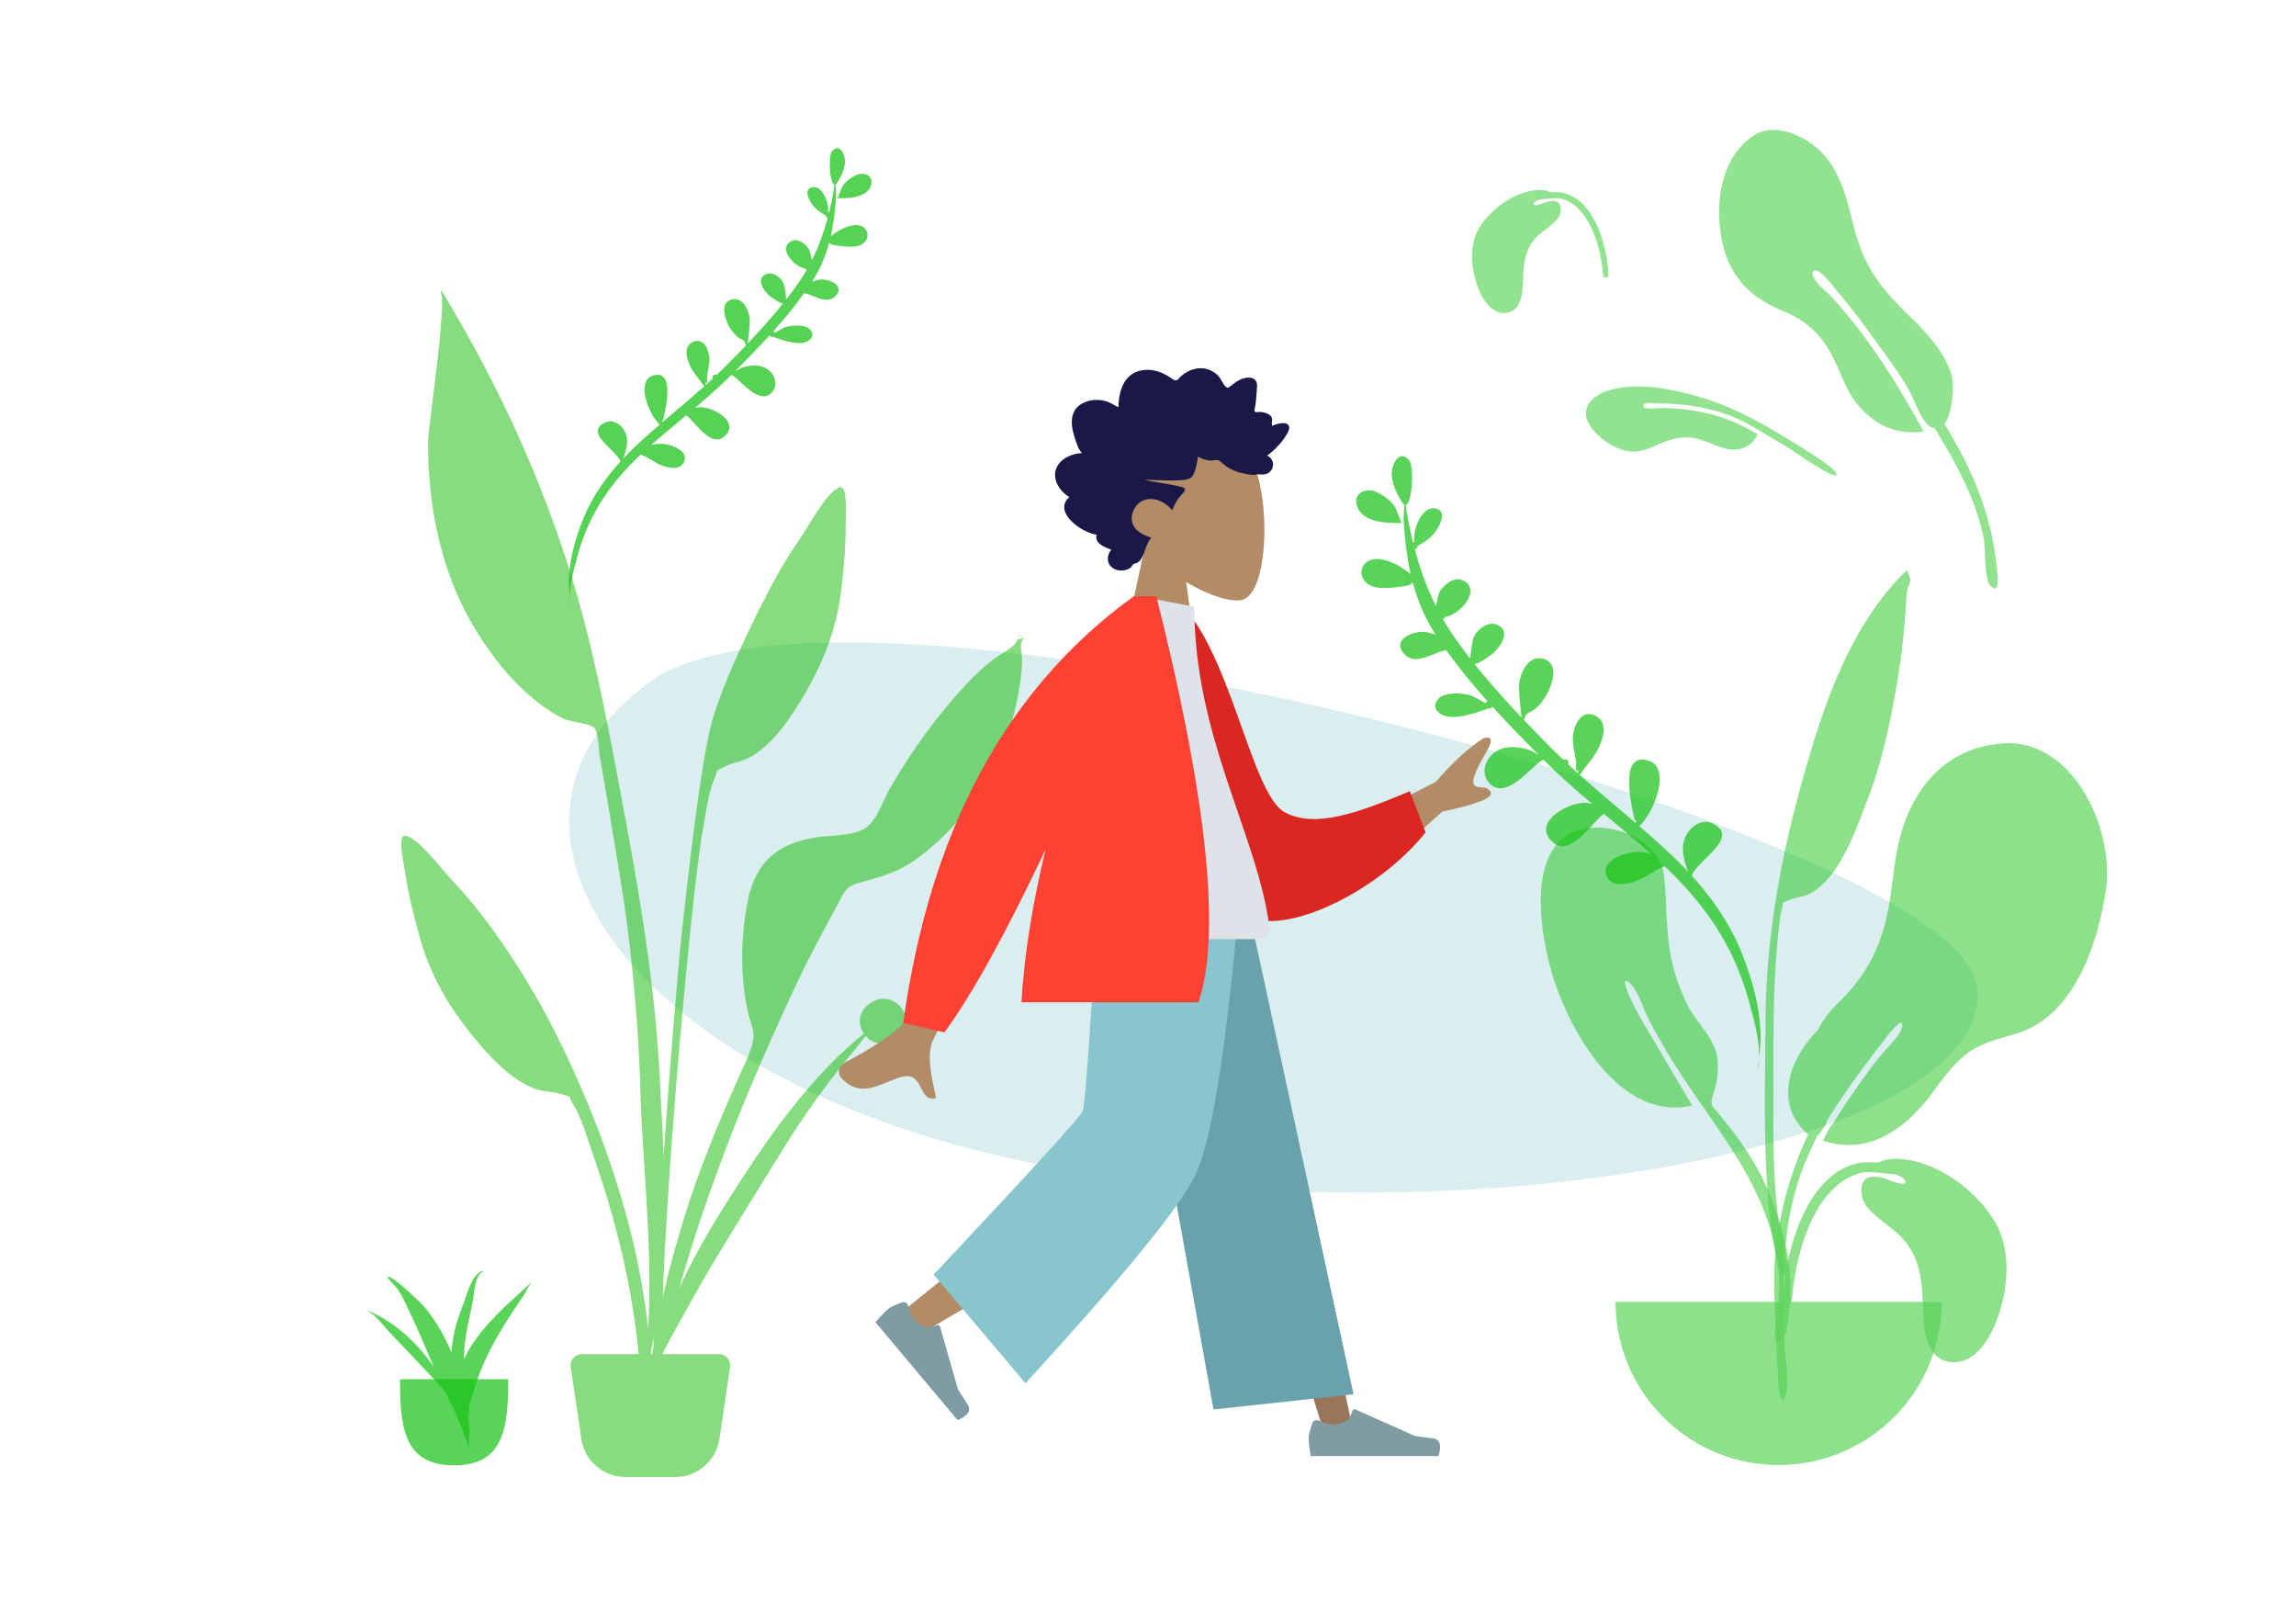 <?xml version="1.0" encoding="UTF-8" standalone="no"?>
<svg
   xmlns:dc="http://purl.org/dc/elements/1.1/"
   xmlns:cc="http://creativecommons.org/ns#"
   xmlns:rdf="http://www.w3.org/1999/02/22-rdf-syntax-ns#"
   xmlns:svg="http://www.w3.org/2000/svg"
   xmlns="http://www.w3.org/2000/svg"
   xmlns:sodipodi="http://sodipodi.sourceforge.net/DTD/sodipodi-0.dtd"
   xmlns:inkscape="http://www.inkscape.org/namespaces/inkscape"
   width="297mm"
   height="210mm"
   viewBox="0 0 297 210"
   version="1.1"
   id="svg3340"
   sodipodi:docname="fundo1.svg"
   inkscape:version="0.92.4 (5da689c313, 2019-01-14)">
  <sodipodi:namedview
     pagecolor="#ffffff"
     bordercolor="#666666"
     borderopacity="1"
     objecttolerance="10"
     gridtolerance="10"
     guidetolerance="10"
     inkscape:pageopacity="0"
     inkscape:pageshadow="2"
     inkscape:window-width="1366"
     inkscape:window-height="706"
     id="namedview3342"
     showgrid="false"
     inkscape:zoom="0.42050406"
     inkscape:cx="803.81585"
     inkscape:cy="335.99787"
     inkscape:window-x="0"
     inkscape:window-y="32"
     inkscape:window-maximized="1"
     inkscape:current-layer="svg3340" />
  <defs
     id="defs3268">
    <filter
       id="a"
       color-interpolation-filters="sRGB">
      <feColorMatrix
         values="0.661 0 0 0.036 0.169 0 0.661 0 0.036 0.169 0 0 0.661 0.036 0.169 0 0 0 1 0"
         id="feColorMatrix3265" />
    </filter>
    <filter
       style="color-interpolation-filters:sRGB"
       id="a-3">
      <feColorMatrix
         values="0.661 0 0 0.036 0.169 0 0.661 0 0.036 0.169 0 0 0.661 0.036 0.169 0 0 0 1 0"
         id="feColorMatrix3265-6" />
    </filter>
  </defs>
  <g
     id="g3272"
     transform="matrix(0.289,0,0,0.289,73.614,83.084)"
     style="opacity:0.505;fill:#89c5cc;fill-opacity:0.603;fill-rule:evenodd;filter:url(#a)">
    <path
       id="path3270"
       d="m 630.16,153.795 c 9.19,68.74 -213.675,113.577 -405.5,82.287 C 32.833,204.792 -55.167,82.598 36.37,17.489 c 91.535,-65.11 584.6,67.566 593.79,136.306 z"
       inkscape:connector-curvature="0"
       style="fill:#89c5cc;fill-opacity:0.603" />
  </g>
  <g
     id="g3300"
     transform="matrix(0.289,0,0,0.289,51.909,37.568)"
     style="opacity:0.5;fill:#0fb900;fill-opacity:1;fill-rule:evenodd;filter:url(#a)">
    <path
       id="path3288"
       d="m 178.223,111.445 c 4.202,-5.992 12,-21.21 17.915,-23.351 3.81,-1.38 2.7,12.886 2.746,15.606 0.183,10.524 -0.841,20.981 -2.106,31.416 -2.28,18.82 -9.733,35.581 -19.956,51.6 -5.26,8.241 -11.43,16.584 -19.977,21.726 -3.933,2.369 -8.666,2.765 -12.551,4.806 -4.525,2.375 -2.06,0.455 -4.1,5.17 -2.831,6.545 -3.737,14.99 -5.047,21.974 -6.015,32.063 -20.579,201.553 -18.054,234.166 0.224,2.89 -3.806,3.582 -4.008,0.053 -1.07,-18.712 8.185,-148.289 12.855,-190.664 4.669,-42.376 9.394,-79.813 14.131,-94.473 5.748,-17.787 16.128,-39.176 24.77,-55.763 4.013,-7.705 8.388,-15.146 13.382,-22.267 z"
       inkscape:connector-curvature="0"
       style="fill:#0fb900;fill-opacity:1" />
    <path
       id="path3290"
       d="m 209.414,319.278 c 10.935,-8.028 22.772,7.123 12.876,15.152 -5.47,4.438 -11.189,2.86 -14.408,-0.839 -2.09,2.548 -4.046,5.212 -5.926,7.461 a 370.684,370.684 0 0 0 -16.312,21.06 c -10.746,14.923 -19.955,30.689 -29.584,46.166 -9.502,15.276 -18.928,30.63 -27.54,46.293 -7.297,13.27 -17.022,28.881 -19.52,43.429 3.79,-30.854 18.172,-60.51 35.298,-87.71 16.987,-26.976 36.481,-56.437 62.783,-77.726 -2.677,-3.937 -2.751,-9.556 2.333,-13.286 z"
       inkscape:connector-curvature="0"
       style="fill:#0fb900;fill-opacity:1" />
    <path
       id="path3292"
       d="m 1.913,244.03 c 6.12,1.197 16.118,15.04 21.162,20.314 5.995,6.268 11.433,12.948 16.56,19.948 11.036,15.066 20.906,31.084 29.299,47.788 13.682,27.23 24.644,55.185 32.6,84.838 4.869,18.151 8.022,36.965 9.89,55.647 0.353,3.524 4.047,30.688 -1.276,31.42 -4.787,0.66 -3.308,-20.626 -3.54,-23.522 -2.61,-32.665 -10.43,-64.448 -21.31,-95.237 -2.369,-6.707 -4.57,-14.922 -8.36,-20.958 -2.729,-4.347 -0.02,-2.83 -4.815,-4.476 -4.118,-1.414 -8.81,-1.068 -13.027,-2.799 -9.16,-3.756 -16.495,-11.05 -22.925,-18.385 C 23.676,324.351 13.774,308.928 8.613,290.66 5.749,280.532 3.118,270.344 1.658,259.902 1.281,257.202 -2.028,243.26 1.913,244.031 Z"
       inkscape:connector-curvature="0"
       style="fill:#0fb900;fill-opacity:1" />
    <path
       id="path3294"
       d="m 26.061,13.716 c 23.05,39.974 41.992,83.885 54.222,128.36 7.41,26.947 12.593,54.599 17.742,82.05 7.972,42.506 15.513,85.008 17.658,128.269 2.158,43.511 6.425,93.697 -7.822,135.605 7.117,-42.548 0.341,-87.838 -0.859,-130.65 -0.573,-20.438 -2.234,-40.676 -4.414,-60.995 -2.115,-19.71 -5.57,-39.326 -8.787,-58.881 a 2533.02,2533.02 0 0 0 -4.89,-28.537 c -0.5,-2.836 -0.71,-11.25 -2.51,-13.187 -1.81,-1.95 -11.047,-2.745 -13.947,-4.176 -5.84,-2.881 -11.332,-6.974 -16.193,-11.3 -9.32,-8.29 -17.426,-19.123 -23.825,-29.802 C 17.63,125.764 11.712,95.61 12.01,66.994 12.067,61.438 21.002,1.61 17.414,0.786 17.63,0.533 17.834,0.272 18.027,0 20.744,4.549 23.41,9.128 26.06,13.716 Z"
       inkscape:connector-curvature="0"
       style="fill:#0fb900;fill-opacity:1" />
    <path
       id="path3296"
       d="m 274.846,157.887 c 0.356,-0.513 2.67,-4.08 1.505,-3.852 2.373,-0.465 -3.264,3.934 2.649,1.235 -2.808,2.652 -1.187,6.096 -1.15,9.665 0.061,5.795 -0.908,11.541 -2,17.211 -1.724,8.963 -4.293,17.677 -8.022,26.013 -8.127,18.167 -21.927,35.655 -38.31,47.013 -8.088,5.607 -16.014,7.517 -25.238,10.098 -5.827,1.631 -6.289,4.645 -9.382,10.299 -6.438,11.776 -12.762,23.51 -18.44,35.682 -6.781,14.537 -13.363,29.089 -19.572,43.88 -20.917,49.826 -37.94,101.447 -46.881,154.869 -0.22,-31.481 7.064,-63.905 16.25,-93.912 6.692,-21.862 15.403,-42.937 24.695,-63.799 2.251,-5.053 5.663,-11.554 6.62,-17.134 0.67,-3.91 -1.378,-7.67 -2.315,-11.788 -3.654,-16.037 -3.392,-34.004 -0.184,-50.127 3.538,-17.78 13.768,-26.031 31.074,-28.55 6.33,-0.92 14.374,-0.583 20.177,-3.282 6.323,-2.938 8.931,-12.598 12.527,-18.798 9.657,-16.657 21.13,-32.63 34.306,-46.665 3.648,-3.886 7.571,-7.472 11.733,-10.795 2.625,-2.097 8.17,-4.68 9.958,-7.263 z"
       inkscape:connector-curvature="0"
       style="fill:#0fb900;fill-opacity:1" />
    <path
       id="path3298"
       d="m 80.791,476 h 61.418 a 5,5 0 0 1 4.946,5.73 l -4.747,32.188 C 140.961,523.73 132.541,531 122.622,531 h -22.244 c -9.919,0 -18.339,-7.27 -19.786,-17.082 L 75.845,481.729 A 5,5 0 0 1 80.791,476 Z"
       inkscape:connector-curvature="0"
       style="fill:#0fb900;fill-opacity:1" />
  </g>
  <g
     id="g3306"
     transform="matrix(0.289,0,0,0.289,47.283,164.38)"
     style="fill:#16c213;fill-opacity:0.706;fill-rule:evenodd;filter:url(#a)">
    <path
       id="path3302"
       d="M 15.418,48.456 C 15.418,69.743 17.098,87 39.646,87 62.194,87 63.873,69.743 63.873,48.456"
       inkscape:connector-curvature="0"
       style="fill:#16c213;fill-opacity:0.706" />
    <path
       id="path3304"
       d="m 46.353,35.174 a 44.567,44.567 0 0 0 -2.214,4.366 c -0.023,-3.047 0.146,-6.116 0.606,-9.227 0.786,-5.33 1.987,-10.631 3.116,-15.925 0.811,-3.804 0.76,-10.636 3.838,-13.668 0.845,-0.655 1.048,0.63 1.048,1.188 0.01,0.118 -0.003,-2.276 -0.822,-1.86 -4.87,2.516 -6.449,10.426 -8.008,14.386 -2.275,5.78 -4.21,11.69 -5.008,17.704 a 39.656,39.656 0 0 0 -0.336,4.554 C 38.407,36.287 38.252,35.878 38.08,35.474 A 82.22,82.22 0 0 0 26.743,16.514 C 25.578,15.054 10.934,0.65 9.788,2.854 c 0.113,0.32 0.35,0.586 0.71,0.797 0.022,0.024 0.023,0.011 0.01,-0.025 0.86,1.39 3.306,3.535 4.067,4.753 1.917,3.063 3.407,6.314 4.921,9.503 3.199,6.74 6.166,13.547 9.043,20.368 a 201.43,201.43 0 0 0 2.08,4.744 C 23.277,32.404 13.483,22.791 0,17.287 c 4.605,2.343 7.624,6.75 10.734,10.125 3.75,4.07 7.701,8.032 11.459,12.098 4.432,4.797 9.648,9.848 13.91,15.156 4.13,8.67 8.143,17.349 10.62,26.462 -1.015,-3.148 -0.08,-7.5 -0.253,-10.804 -0.138,-2.63 -0.445,-5.24 -0.866,-7.844 0.52,1.175 0.97,2.35 1.172,3.444 -0.185,-1.834 -0.399,-3.656 -0.629,-5.469 0.59,-1.697 1.169,-3.28 1.56,-4.585 2.005,-6.691 4.392,-13.268 7.642,-19.677 3.008,-5.93 6.459,-11.783 10.218,-17.458 1.754,-2.646 3.532,-5.282 5.299,-7.923 1.156,-1.729 2.257,-4.496 3.867,-6.153 -10.407,9.515 -21.777,19.098 -28.38,30.515"
       inkscape:connector-curvature="0"
       style="fill:#16c213;fill-opacity:0.706" />
  </g>
  <path
     id="path3274"
     transform="matrix(-0.289,-0.015,-0.015,0.289,349.197,21.099)"
     d="m 582.663,177.553 c 5.037,-2.177 11.433,0.99 8.366,7.282 -3.286,6.737 -14.102,6.256 -20.2,5.8 0.612,0 2.911,-6.217 3.635,-7.136 2.135,-2.713 5.103,-4.605 8.2,-5.946 z m -63.035,120.583 c -1.294,0.994 -0.106,0.094 0,0 z m 66.13,-89.167 c 2.758,2.347 2.692,6.23 0.208,8.732 -2.958,2.978 -8.054,2.597 -11.847,2.093 -1.716,-0.228 -10.876,-1.447 -8.617,-2.838 a 7.46,7.46 0 0 0 -0.915,0.38 c -0.24,0.726 -0.49,1.45 -0.75,2.169 0.053,0.034 0.097,0.07 0.153,0.105 -0.061,-0.03 -0.104,-0.062 -0.157,-0.093 -2.596,7.193 -6.11,13.987 -10.574,20.282 1.575,-0.526 3.197,-0.902 4.828,-1.022 4.831,-0.356 14.731,3.903 9.028,10.012 -5.468,5.856 -13.137,-1.136 -18.932,-2.349 -6.08,7.612 -12.725,14.863 -19.656,21.846 0.394,0.146 0.733,0.426 0.913,0.845 2.697,-1.195 5.534,-2.958 7.991,-3.347 3.547,-0.56 10.764,-0.634 13.25,2.645 3.059,4.032 -0.6,6.985 -4.492,7.523 -5.643,0.781 -12.813,-2.331 -18.091,-4.457 -0.62,0.076 -1.282,-0.139 -1.658,-0.652 a 81.44,81.44 0 0 0 -0.347,-0.133 c -7.012,6.943 -14.266,13.631 -21.469,20.168 l 0.222,-10e-4 c 1.846,-1.077 3.811,-1.937 5.913,-2.332 4.861,-0.918 10.51,-0.628 14.223,3.05 3.699,3.661 4.757,9.782 0.539,13.455 -8.443,7.353 -19.353,-10.992 -23.367,-11.944 -7.317,6.568 -15.008,12.66 -22.809,18.616 a 13.29,13.29 0 0 1 2.645,-0.396 c 7.36,-0.317 24.077,9.561 14.627,17.923 -8.235,7.286 -16.522,-8.003 -22.562,-13.515 -7.347,5.547 -14.73,11.051 -21.927,16.795 3.803,-0.8 7.435,-0.756 11.392,0.67 4.094,1.476 10.643,4.97 7.719,10.449 -2.975,5.572 -10.9,2.55 -15.003,0.516 -2.239,-1.109 -6.655,-4.688 -10.613,-6.305 -11.516,9.785 -21.619,20.697 -29.519,33.762 -4.932,8.158 -8.81,16.946 -11.693,26.036 -1.84,5.802 -5.376,15.523 -5.173,23.211 -2.076,-15.476 4.095,-33.609 10.422,-47.013 5.818,-12.325 14.115,-22.978 23.677,-32.458 -1.91,-6.942 -20.49,-17.785 -8.743,-23.526 6.238,-3.034 12.155,2.853 13.172,8.813 0.698,4.096 -0.955,9.11 -2.633,12.96 a 185.157,185.157 0 0 1 9.309,-8.345 c 4.415,-3.703 8.926,-7.287 13.476,-10.821 -6.82,-7.114 -12.597,-26.731 -2.816,-29.377 14.443,-3.895 6.229,22.02 4.98,26.893 -0.282,0.002 -0.497,-0.095 -0.649,-0.285 0.057,0.455 0.124,0.942 0.21,1.434 8.706,-6.726 17.528,-13.305 26.087,-20.21 -0.708,-0.583 -1.77,-2.725 -2.632,-3.88 -1.946,-2.605 -3.796,-5.316 -5.096,-8.312 -2.052,-4.735 -3.878,-12.21 2.345,-14.606 6.768,-2.61 9.474,5.878 9.26,10.847 -0.148,3.436 -1.255,6.65 -1.918,9.99 -0.207,1.042 0.13,5.805 -1.193,3.694 0.028,0.755 0.01,1.299 -0.044,1.682 a 371.334,371.334 0 0 0 4.581,-3.779 1.787,1.787 0 0 1 -0.098,-0.577 c 0,-1.485 1.52,-1.977 2.542,-1.488 a 264.076,264.076 0 0 0 5.947,-5.23 819.158,819.158 0 0 0 12.536,-11.601 c -0.822,-0.784 -0.426,-1.79 -1.19,-2.617 -0.762,-0.825 -2.321,-1.34 -3.228,-2.117 -2.28,-1.955 -4.11,-4.725 -5.398,-7.424 -2.125,-4.459 -4.688,-13.714 2.292,-15.42 7.195,-1.763 10.332,7.181 10.5,12.68 0.034,1.065 -1.261,10.579 -2.05,14.017 7.743,-7.367 15.382,-15.03 22.35,-22.869 -1.982,-0.122 -7.39,-4.479 -8.469,-5.646 -2.63,-2.85 -6.725,-9.054 -1.698,-11.96 4.469,-2.577 9.583,1.763 11.224,5.806 0.27,0.666 1.024,6.771 0.966,9.49 2.888,-3.328 5.652,-6.683 8.237,-10.058 a 103.664,103.664 0 0 0 4.875,-6.921 c -0.328,-0.21 -0.627,-0.559 -0.905,-0.989 -7.144,-1.601 -15.745,-13.33 -7.073,-16.799 4.129,-1.649 8.299,2.42 10.109,5.669 0.37,0.664 0.857,3.933 1.256,6.512 4.453,-7.872 7.98,-16.268 10.783,-24.92 -0.619,-0.188 -1.125,-0.695 -1.152,-1.523 -3.395,-2.179 -6.072,-3.985 -8.314,-7.95 -1.392,-2.462 -3.84,-8.05 0.688,-9.139 5.894,-1.417 9.075,7.638 9.32,12.03 0.03,0.509 -0.05,1.983 -0.14,3.333 0.203,-0.017 0.407,-0.003 0.605,0.042 1.617,-5.363 2.97,-10.81 4.105,-16.278 -3.114,-1.186 -2.79,-17.85 -0.557,-20.108 4.992,-5.056 7.916,2.78 7.452,6.815 -0.547,4.76 -2.938,8.99 -5.717,12.709 -0.297,0.393 -0.218,0.378 -0.26,-0.195 -0.054,0.28 -0.159,0.482 -0.306,0.625 10e-4,2.52 0.126,5.106 -0.115,7.324 a 169.581,169.581 0 0 1 -3.175,18.947 92.098,92.098 0 0 1 -1.137,4.502 c 2.66,-2.036 6.193,-3.783 7.568,-4.315 3.568,-1.38 9.029,-2.786 12.353,0.043 z m -186.93,211.9 c 0.046,2.228 0.34,4.283 1,6 a 46.677,46.677 0 0 1 -1,-6 z"
     inkscape:connector-curvature="0"
     style="fill:#16c213;fill-opacity:0.706;fill-rule:evenodd;filter:url(#a)" />
  <g
     id="g3286"
     transform="matrix(0.289,0,0,0.289,197.997,73.584)"
     style="opacity:0.7;fill:#16c213;fill-opacity:0.706;fill-rule:evenodd;filter:url(#a)">
    <path
       id="path3278"
       d="m 27.822,115.77 c 13.652,-0.708 30.537,7.26 31.993,22.1 1.058,10.783 0.73,21.535 2.368,32.302 1.31,8.604 4.078,16.864 7.855,24.702 3.632,7.537 11.165,13.953 13.124,22.005 1.25,5.13 0.55,12.348 -1.172,17.366 -2.094,6.102 -0.981,5.62 3.192,10.74 8.177,10.033 15.54,20.322 20.748,32.305 7.5,17.26 12.418,37.435 9.634,56.328 -0.354,2.4 -0.774,11.01 -4.078,11.611 -3.69,0.673 -1.964,-4.251 -1.767,-5.842 1.255,-10.15 2.37,-19.02 0.856,-29.328 -5.843,-39.77 -34.374,-65.974 -52.952,-99.728 -1.021,-1.74 -3.177,-5.886 -4.676,-8.62 -2.367,-4.318 -4.746,-12.532 -7.95,-15.734 -6.034,-6.03 -0.486,6.094 0.69,8.408 1.486,2.928 3.121,6.04 4.645,8.605 6.97,11.892 14.75,24.872 21.948,37.13 C 41.147,247.214 19.22,209.785 10.866,185.178 3.982,164.905 -4.254,117.505 27.822,115.77"
       inkscape:connector-curvature="0"
       style="fill:#16c213;fill-opacity:0.706" />
    <path
       id="path3280"
       d="m 210.805,78.121 c -22.822,1.811 -37.474,16.87 -44.294,37.935 -3.676,11.351 -4.098,23.012 -6.14,34.678 -3.073,17.55 -9.685,30.85 -22.607,43.355 -4.002,3.872 -6.952,7.848 -9.048,12.102 -4.162,4.247 -7.785,9.053 -10.447,14.93 -3.4,7.503 -4.362,16.507 -0.437,23.988 1.056,2.012 3.689,6.049 6.418,7.883 -10.217,21.76 -15.835,45.592 -15.202,69.394 0.383,14.367 1.084,28.741 1.903,43.091 0.22,3.853 1.475,10.216 3.36,3.754 1.724,-5.91 -0.439,-15.19 -0.639,-21.364 -0.974,-30.081 -1.806,-57.432 10.576,-85.536 a 219.112,219.112 0 0 1 4.11,-8.766 c 0.084,-0.049 0.162,-0.108 0.24,-0.165 0.055,0.042 0.105,0.087 0.16,0.129 0.091,-0.164 0.217,-0.358 0.363,-0.575 0.411,-0.425 0.77,-0.96 1.112,-1.56 1.098,-1.521 2.341,-3.31 2.348,-4.289 0,-0.008 -0.004,-0.019 -0.004,-0.027 7.665,-12.513 16.445,-24.336 25.414,-35.929 -0.068,0.085 9.727,-13.252 8.213,-5.876 -0.73,3.554 -7.935,10.322 -10.845,14.087 -6.437,8.375 -13.996,18.988 -20.277,29.25 -0.845,0.486 -2.04,2.87 -2.903,4.647 -0.477,0.9 -0.922,1.807 -1.359,2.598 22.257,7.353 39.57,-7.459 51.376,-24.687 l 0.04,-0.062 c 3.593,-4.76 7.273,-9.487 11.871,-13.25 7.67,-6.28 15.885,-7.388 24.93,-10.478 24.663,-8.427 35.15,-40.39 38.48,-64.108 3.757,-26.757 -14.623,-67.787 -46.711,-65.149"
       inkscape:connector-curvature="0"
       style="fill:#16c213;fill-opacity:0.706" />
    <path
       id="path3282"
       d="m 165.723,3.19 c -23.424,24.38 -34.74,58.193 -43.701,89.982 -10.008,35.504 -16.619,71.556 -16.873,108.47 -0.166,24.253 -0.826,48.657 0.59,72.881 0.502,8.603 1.36,17.222 2.723,25.732 0.113,0.7 3.164,19.703 6.083,15.275 1.66,-2.518 -3.128,-19.713 -3.49,-22.577 -2.034,-16.13 -2.507,-32.38 -2.408,-48.627 0.163,-26.75 -0.626,-53.364 2.086,-80.016 0.404,-3.98 0.724,-8.16 1.67,-12.052 1.003,-4.139 -0.276,-2.332 2.993,-3.97 3.177,-1.594 7.102,-1.366 10.398,-3.364 13.072,-7.927 19.76,-28.289 24.964,-41.649 5.953,-15.277 9.571,-31.569 12.46,-47.647 2.123,-11.812 3.64,-23.553 4.498,-35.518 0.27,-3.77 0.287,-7.714 1.028,-11.422 0.2,-1 1.201,-2.77 1.165,-3.655 -0.077,-1.875 -1.208,-2.977 -1.301,-4.552 a 92.814,92.814 0 0 0 -2.885,2.71 M 38,328 c 0,40.317 32.683,73 73,73 40.317,0 73,-32.683 73,-73"
       inkscape:connector-curvature="0"
       style="fill:#16c213;fill-opacity:0.706" />
    <path
       id="path3284"
       d="M 116.857,328.232 H 113 c 0.268,-4.84 0.621,-9.67 1.43,-14.456 3.095,-18.303 12.77,-45.185 33.99,-48.156 0.783,-0.11 3.663,-0.129 7.151,0.076 a 12.894,12.894 0 0 1 5.457,-1.611 c 18.067,-1.332 38.243,13.243 46.958,28.412 7.026,12.23 5.842,28.288 1.503,41.28 -2.906,8.7 -9.248,21.101 -19.824,21.222 -13.232,0.151 -13.87,-16.203 -14.126,-25.763 -0.34,-12.71 -1.946,-23.783 -11.962,-32.447 -2.334,-2.018 -4.885,-3.794 -7.243,-5.784 -3.692,-3.115 -7.772,-6.305 -8.248,-11.459 -0.656,-7.11 3.357,-8.39 9.485,-7.069 1.045,0.225 11.568,4.947 10.01,1.215 -0.476,-1.14 -2.213,-2.044 -4.406,-2.72 -5.674,-0.618 -12.442,-1.334 -14.388,-0.906 -20.995,4.606 -29.17,33.689 -31.34,52.167 a 173.873,173.873 0 0 0 -0.59,6 z"
       inkscape:connector-curvature="0"
       style="fill:#16c213;fill-opacity:0.706" />
  </g>
  <g
     id="g3310"
     transform="matrix(0.289,0,0,0.289,190.414,12.737)"
     style="fill:#16c213;fill-opacity:0.468;fill-rule:evenodd;filter:url(#a)">
    <path
       id="path3308"
       d="m 214.633,123.827 c -2.983,-9.95 -9.987,-17.74 -17.259,-24.876 -14.154,-13.893 -21.767,-22.483 -26.812,-42.805 -2.967,-11.953 -5.987,-24.618 -15.397,-33.29 -6.852,-6.315 -18.644,-11.62 -27.808,-7.098 -14.096,8.414 -17.882,25.68 -16.46,41.142 1.762,19.164 10.713,30.98 27.91,38.038 9.69,3.975 16.13,9.22 21.39,18.36 4.208,7.31 6.661,16.461 11.948,23.086 7.905,9.905 17.796,14.307 29.989,12.662 -11.42,-21.011 -24.763,-42.22 -40.856,-59.91 -1.507,-1.78 -10.392,-8.587 -8.6,-11.618 1.974,-3.337 11.096,9.2 11.031,9.124 4.677,5.368 9.005,11.073 13.254,16.833 -0.01,0.005 -0.023,0.008 -0.035,0.014 a 860.98,860.98 0 0 1 12.974,17.98 189.879,189.879 0 0 1 5.003,7.837 c 2.354,3.913 6.091,15.019 9.944,17.425 0.824,0.514 1.587,0.802 2.3,0.92 2.628,4.305 5.186,8.644 7.619,13.034 6.353,11.466 11.806,23.572 14.308,36.517 0.73,3.779 0.214,17.912 2.793,20.64 4.715,4.989 3.334,-4.619 3.052,-7.519 -2.342,-24.013 -10.963,-44.471 -23.48,-64.66 3.845,-5.022 4.4,-17.804 3.192,-21.836 M 53.13,135.43 c 4.972,-5.857 16.922,-6.851 24.23,-6.459 9.044,0.485 18.334,2.687 26.938,5.349 14.173,4.384 27.946,12.386 40.429,20.13 1.504,0.934 20.037,12.08 18.397,14.035 -1.626,1.938 -19.82,-11.3 -23.874,-13.583 -8.653,-4.87 -16.588,-10.63 -26.126,-13.847 -9.875,-3.33 -20.32,-4.65 -30.704,-4.559 -1.333,0.012 -5.68,-0.917 -5.774,1.055 -0.092,1.928 7.101,0.922 8.37,0.934 5.24,0.048 10.51,0.54 15.675,1.449 9.677,1.7 18.774,5.127 27.062,10.383 -2.313,5.377 -7.856,7.856 -13.672,6.51 -5.026,-1.163 -9.925,-4.032 -14.847,-4.861 -3.39,-0.571 -6.783,-0.231 -10.07,0.724 -8.67,2.52 -13.67,7.681 -23.203,4.09 -7.472,-2.814 -19.97,-12.927 -12.83,-21.35 M 58.753,80 h 2.352 C 60.94,77.015 60.725,74.036 60.221,71.084 58.331,60.022 52.419,43.774 39.455,41.979 38.977,41.912 37.217,41.901 35.086,42.025 A 7.94,7.94 0 0 0 31.753,41.051 C 20.714,40.246 8.388,49.056 3.063,58.223 -1.229,65.615 -0.506,75.321 2.145,83.173 3.921,88.431 7.795,95.926 14.257,96 c 8.084,0.092 8.473,-9.792 8.63,-15.57 0.208,-7.683 1.189,-14.375 7.308,-19.611 1.426,-1.22 2.985,-2.293 4.425,-3.496 2.256,-1.883 4.749,-3.811 5.04,-6.926 0.4,-4.297 -2.052,-5.07 -5.796,-4.272 -0.638,0.135 -7.067,2.99 -6.115,0.734 0.29,-0.69 1.352,-1.235 2.692,-1.645 3.466,-0.373 7.6,-0.805 8.79,-0.547 12.827,2.784 17.821,20.362 19.147,31.53 0.15,1.264 0.27,2.533 0.375,3.804 z"
       inkscape:connector-curvature="0"
       style="fill:#16c213;fill-opacity:0.468" />
  </g>
  <g
     id="g868"
     transform="translate(-9.525,-2.646)">
    <g
       style="fill:none;fill-rule:evenodd"
       id="g3316">
      <path
         style="fill:#b28b67"
         inkscape:connector-curvature="0"
         d="m 157.598,73.447 c -2.115,-2.482 -3.547,-5.525 -3.307,-8.933 0.689,-9.822 14.361,-7.662 17.02,-2.704 2.66,4.957 2.344,17.531 -1.093,18.417 -1.37,0.354 -4.29,-0.512 -7.263,-2.303 l 1.866,13.198 h -11.015 z"
         id="path3312" />
      <path
         style="fill:#191847"
         inkscape:connector-curvature="0"
         d="m 149.488,61.244 c -0.355,-0.353 -0.55,-0.856 -0.717,-1.334 a 13.489,13.489 0 0 1 -0.46,-1.514 c -0.231,-1.032 -0.233,-2.22 0.503,-3.021 0.59,-0.643 1.477,-0.931 2.295,-0.994 a 4.217,4.217 0 0 1 1.627,0.206 c 0.518,0.17 0.965,0.51 1.467,0.72 0.02,-1.112 0.21,-2.276 0.774,-3.226 0.543,-0.913 1.41,-1.426 2.395,-1.562 1.012,-0.14 2.012,0.098 2.918,0.588 0.227,0.122 0.451,0.25 0.666,0.396 0.18,0.122 0.368,0.269 0.58,0.318 0.235,0.056 0.351,-0.08 0.504,-0.252 a 3.84,3.84 0 0 1 0.596,-0.536 c 0.946,-0.696 2.188,-0.982 3.284,-0.565 0.505,0.192 0.997,0.518 1.34,0.968 0.305,0.4 0.523,1.036 0.944,1.315 0.18,0.119 0.305,-0.038 0.468,-0.154 0.245,-0.175 0.478,-0.367 0.726,-0.537 a 3.324,3.324 0 0 1 1.128,-0.51 c 0.59,-0.136 1.406,-0.104 1.575,0.67 0.063,0.29 0.015,0.6 -0.006,0.893 -0.028,0.402 -0.057,0.803 -0.092,1.205 a 8.7,8.7 0 0 1 -0.118,0.898 c -0.03,0.16 -0.126,0.457 -0.058,0.616 0.086,0.2 0.48,0.086 0.648,0.093 0.333,0.014 0.668,0.072 0.975,0.215 0.239,0.11 0.49,0.272 0.59,0.545 0.062,0.168 0.046,0.34 0.017,0.514 -0.035,0.207 0.005,0.317 0.03,0.526 0.448,-0.22 1.997,-0.709 2.192,0.092 0.065,0.267 -0.083,0.568 -0.196,0.793 -0.198,0.395 -0.457,0.755 -0.722,1.1 a 9.827,9.827 0 0 1 -1.923,1.865 1.26,1.26 0 0 1 0.329,2.11 c -0.318,0.288 -0.746,0.352 -1.147,0.333 -0.147,-0.006 -0.358,-0.063 -0.474,-0.037 -0.062,0.014 -0.129,0.066 -0.215,0.072 -0.566,0.039 -1.205,-0.097 -1.759,-0.223 a 5.8,5.8 0 0 1 -2.682,-1.403 c -0.196,-0.182 -0.357,-0.287 -0.62,-0.285 -0.231,0.003 -0.457,0.066 -0.688,0.072 -0.61,0.015 -1.16,-0.283 -1.726,-0.481 a 6.512,6.512 0 0 1 -0.565,2.295 c -0.256,0.562 -0.788,0.643 -1.312,0.693 -1.675,0.157 -3.355,-0.019 -5.032,-0.016 1.623,0.366 3.3,0.518 4.91,0.95 0.726,0.194 0.171,0.685 -0.14,1.024 -0.512,0.56 -0.893,1.253 -1.157,1.983 -0.794,-1.035 -2.197,-1.717 -3.44,-1.399 -1.374,0.351 -2.341,2.21 -1.463,3.545 0.51,0.775 1.431,1.074 2.197,1.408 -0.597,0.621 -0.742,1.54 -1.102,2.312 -0.177,0.382 -0.426,0.813 -0.823,0.946 -0.147,0.049 -0.32,0.053 -0.435,0.173 -0.144,0.148 -0.178,0.314 -0.361,0.441 -0.731,0.509 -1.874,0.47 -2.522,-0.194 -0.586,-0.6 -0.433,-1.55 0.056,-2.158 -0.779,-0.325 -2.199,-0.742 -1.889,-1.956 -1.688,-0.113 -5.788,-2.85 -3.522,-4.852 -1.244,-0.703 -2.386,-2.42 -1.587,-3.935 0.615,-1.166 2.046,-1.687 3.22,-1.749"
         id="path3314" />
    </g>
    <path
       style="fill:#997659;fill-rule:evenodd"
       inkscape:connector-curvature="0"
       d="M 184.67,188.112 169.922,120.93 h -13.091 l 14.383,36.405 9.647,30.777 z"
       id="path3318" />
    <path
       style="fill:#b28b67;fill-rule:evenodd"
       inkscape:connector-curvature="0"
       d="m 153.934,120.93 c -0.153,12.793 -2.386,30.016 -2.743,30.814 -0.238,0.531 -8.451,7.292 -24.64,20.281 l 2.624,2.808 c 19.1,-11.137 29.093,-17.448 29.977,-18.933 1.326,-2.228 5.642,-22.731 9.108,-34.97 z"
       id="path3320" />
    <path
       style="fill:#809ca3;fill-rule:evenodd"
       inkscape:connector-curvature="0"
       d="m 126.2,171.088 c -0.88,0.312 -1.488,0.607 -1.82,0.886 -0.405,0.34 -0.94,0.903 -1.603,1.69 l 10.625,12.661 c 1.363,-0.583 1.791,-1.266 1.283,-2.048 a 91.539,91.539 0 0 1 -1.247,-1.964 l -2.315,-8.086 a 0.293,0.293 0 0 0 -0.37,-0.199 l -1.235,0.392 c -0.857,-0.4 -1.458,-0.804 -1.802,-1.215 -0.28,-0.333 -0.531,-0.906 -0.755,-1.72 a 0.586,0.586 0 0 0 -0.76,-0.397 z m 53.101,15.602 c -0.328,0.876 -0.492,1.531 -0.492,1.965 0,0.529 0.089,1.3 0.265,2.314 h 16.528 c 0.43,-1.42 0.182,-2.187 -0.744,-2.3 a 91.539,91.539 0 0 1 -2.306,-0.307 l -7.682,-3.424 a 0.293,0.293 0 0 0 -0.39,0.156 l -0.494,1.197 c -0.857,0.4 -1.553,0.6 -2.089,0.6 -0.435,0 -1.036,-0.176 -1.803,-0.527 a 0.586,0.586 0 0 0 -0.793,0.327 z"
       id="path3322" />
    <path
       style="fill:#69a1ac;fill-rule:evenodd"
       inkscape:connector-curvature="0"
       d="M 166.501,184.942 184.613,182.976 171.19,120.93 H 154.968 Z"
       id="path3324" />
    <path
       style="fill:#89c5cc;fill-rule:evenodd"
       inkscape:connector-curvature="0"
       d="m 130.298,167.496 11.88,14.062 c 12.513,-13.667 19.809,-22.584 21.886,-26.753 2.077,-4.168 3.945,-15.46 5.602,-33.875 h -18.263 c -0.905,16.2 -1.516,24.678 -1.831,25.432 -0.315,0.754 -6.74,7.799 -19.274,21.134 z"
       id="path3326" />
    <g
       style="fill:none;fill-rule:evenodd"
       id="g3336">
      <path
         style="fill:#b28b67"
         inkscape:connector-curvature="0"
         d="m 183.217,109.95 12.048,-6.19 c 2.11,-2.461 4.148,-4.332 6.113,-5.612 0.588,-0.219 1.592,-0.285 0.52,1.546 -1.07,1.831 -2.127,3.813 -1.699,4.455 0.428,0.642 1.668,-0.067 2.158,0.977 0.327,0.696 -1.763,1.528 -6.27,2.496 l -9.023,8.095 z m -48.706,1.706 6.813,1.582 c -6.851,14.942 -10.526,22.861 -11.023,23.758 -1.119,2.017 -0.075,5.714 0.31,7.66 -2.418,0.66 -1.464,-3.6 -4.525,-2.71 -2.794,0.811 -5.163,2.895 -7.768,0.085 -0.32,-0.346 -0.555,-1.426 0.537,-1.98 2.72,-1.38 6.74,-3.963 7.392,-4.966 0.889,-1.368 3.644,-9.178 8.264,-23.43 z"
         id="path3328" />
      <path
         style="fill:#db2721"
         inkscape:connector-curvature="0"
         d="m 159.842,81.827 2.875,-0.577 c 6.262,7.108 8.818,24.186 12.99,26.446 3.946,2.137 9.54,0.07 16.188,-2.723 l 2.036,5.323 c -6.04,7.647 -18.91,14.108 -24.126,10.42 -8.34,-5.897 -10.265,-26.96 -9.963,-38.89 z"
         id="path3330" />
      <path
         style="fill:#dde3e9"
         inkscape:connector-curvature="0"
         d="m 147.31,124.106 h 25.438 c 1.162,0 0.943,-1.964 0.775,-2.955 -1.94,-11.439 -9.51,-23.77 -9.51,-40.052 l -7.337,-1.347 c -6.07,11.423 -8.168,25.486 -9.367,44.354 z"
         id="path3332" />
      <path
         style="fill:#ff4133"
         inkscape:connector-curvature="0"
         d="m 144.772,112.525 c -5.186,10.946 -9.545,18.827 -13.077,23.642 l -5.332,-1.222 c 3.434,-24.927 13.381,-43.324 29.84,-55.193 h 2.904 c 6.587,26.277 8.403,43.785 5.448,52.524 h -22.9 c 0.363,-6.395 1.525,-13.157 3.116,-19.751 z"
         id="path3334" />
    </g>
  </g>
  <path
     id="path3274-7"
     transform="matrix(0.216,-0.011,0.011,0.216,-17.097,-9.277)"
     d="m 582.663,177.553 c 5.037,-2.177 11.433,0.99 8.366,7.282 -3.286,6.737 -14.102,6.256 -20.2,5.8 0.612,0 2.911,-6.217 3.635,-7.136 2.135,-2.713 5.103,-4.605 8.2,-5.946 z m -63.035,120.583 c -1.294,0.994 -0.106,0.094 0,0 z m 66.13,-89.167 c 2.758,2.347 2.692,6.23 0.208,8.732 -2.958,2.978 -8.054,2.597 -11.847,2.093 -1.716,-0.228 -10.876,-1.447 -8.617,-2.838 a 7.46,7.46 0 0 0 -0.915,0.38 c -0.24,0.726 -0.49,1.45 -0.75,2.169 0.053,0.034 0.097,0.07 0.153,0.105 -0.061,-0.03 -0.104,-0.062 -0.157,-0.093 -2.596,7.193 -6.11,13.987 -10.574,20.282 1.575,-0.526 3.197,-0.902 4.828,-1.022 4.831,-0.356 14.731,3.903 9.028,10.012 -5.468,5.856 -13.137,-1.136 -18.932,-2.349 -6.08,7.612 -12.725,14.863 -19.656,21.846 0.394,0.146 0.733,0.426 0.913,0.845 2.697,-1.195 5.534,-2.958 7.991,-3.347 3.547,-0.56 10.764,-0.634 13.25,2.645 3.059,4.032 -0.6,6.985 -4.492,7.523 -5.643,0.781 -12.813,-2.331 -18.091,-4.457 -0.62,0.076 -1.282,-0.139 -1.658,-0.652 a 81.44,81.44 0 0 0 -0.347,-0.133 c -7.012,6.943 -14.266,13.631 -21.469,20.168 l 0.222,-10e-4 c 1.846,-1.077 3.811,-1.937 5.913,-2.332 4.861,-0.918 10.51,-0.628 14.223,3.05 3.699,3.661 4.757,9.782 0.539,13.455 -8.443,7.353 -19.353,-10.992 -23.367,-11.944 -7.317,6.568 -15.008,12.66 -22.809,18.616 a 13.29,13.29 0 0 1 2.645,-0.396 c 7.36,-0.317 24.077,9.561 14.627,17.923 -8.235,7.286 -16.522,-8.003 -22.562,-13.515 -7.347,5.547 -14.73,11.051 -21.927,16.795 3.803,-0.8 7.435,-0.756 11.392,0.67 4.094,1.476 10.643,4.97 7.719,10.449 -2.975,5.572 -10.9,2.55 -15.003,0.516 -2.239,-1.109 -6.655,-4.688 -10.613,-6.305 -11.516,9.785 -21.619,20.697 -29.519,33.762 -4.932,8.158 -8.81,16.946 -11.693,26.036 -1.84,5.802 -5.376,15.523 -5.173,23.211 -2.076,-15.476 4.095,-33.609 10.422,-47.013 5.818,-12.325 14.115,-22.978 23.677,-32.458 -1.91,-6.942 -20.49,-17.785 -8.743,-23.526 6.238,-3.034 12.155,2.853 13.172,8.813 0.698,4.096 -0.955,9.11 -2.633,12.96 a 185.157,185.157 0 0 1 9.309,-8.345 c 4.415,-3.703 8.926,-7.287 13.476,-10.821 -6.82,-7.114 -12.597,-26.731 -2.816,-29.377 14.443,-3.895 6.229,22.02 4.98,26.893 -0.282,0.002 -0.497,-0.095 -0.649,-0.285 0.057,0.455 0.124,0.942 0.21,1.434 8.706,-6.726 17.528,-13.305 26.087,-20.21 -0.708,-0.583 -1.77,-2.725 -2.632,-3.88 -1.946,-2.605 -3.796,-5.316 -5.096,-8.312 -2.052,-4.735 -3.878,-12.21 2.345,-14.606 6.768,-2.61 9.474,5.878 9.26,10.847 -0.148,3.436 -1.255,6.65 -1.918,9.99 -0.207,1.042 0.13,5.805 -1.193,3.694 0.028,0.755 0.01,1.299 -0.044,1.682 a 371.334,371.334 0 0 0 4.581,-3.779 1.787,1.787 0 0 1 -0.098,-0.577 c 0,-1.485 1.52,-1.977 2.542,-1.488 a 264.076,264.076 0 0 0 5.947,-5.23 819.158,819.158 0 0 0 12.536,-11.601 c -0.822,-0.784 -0.426,-1.79 -1.19,-2.617 -0.762,-0.825 -2.321,-1.34 -3.228,-2.117 -2.28,-1.955 -4.11,-4.725 -5.398,-7.424 -2.125,-4.459 -4.688,-13.714 2.292,-15.42 7.195,-1.763 10.332,7.181 10.5,12.68 0.034,1.065 -1.261,10.579 -2.05,14.017 7.743,-7.367 15.382,-15.03 22.35,-22.869 -1.982,-0.122 -7.39,-4.479 -8.469,-5.646 -2.63,-2.85 -6.725,-9.054 -1.698,-11.96 4.469,-2.577 9.583,1.763 11.224,5.806 0.27,0.666 1.024,6.771 0.966,9.49 2.888,-3.328 5.652,-6.683 8.237,-10.058 a 103.664,103.664 0 0 0 4.875,-6.921 c -0.328,-0.21 -0.627,-0.559 -0.905,-0.989 -7.144,-1.601 -15.745,-13.33 -7.073,-16.799 4.129,-1.649 8.299,2.42 10.109,5.669 0.37,0.664 0.857,3.933 1.256,6.512 4.453,-7.872 7.98,-16.268 10.783,-24.92 -0.619,-0.188 -1.125,-0.695 -1.152,-1.523 -3.395,-2.179 -6.072,-3.985 -8.314,-7.95 -1.392,-2.462 -3.84,-8.05 0.688,-9.139 5.894,-1.417 9.075,7.638 9.32,12.03 0.03,0.509 -0.05,1.983 -0.14,3.333 0.203,-0.017 0.407,-0.003 0.605,0.042 1.617,-5.363 2.97,-10.81 4.105,-16.278 -3.114,-1.186 -2.79,-17.85 -0.557,-20.108 4.992,-5.056 7.916,2.78 7.452,6.815 -0.547,4.76 -2.938,8.99 -5.717,12.709 -0.297,0.393 -0.218,0.378 -0.26,-0.195 -0.054,0.28 -0.159,0.482 -0.306,0.625 10e-4,2.52 0.126,5.106 -0.115,7.324 a 169.581,169.581 0 0 1 -3.175,18.947 92.098,92.098 0 0 1 -1.137,4.502 c 2.66,-2.036 6.193,-3.783 7.568,-4.315 3.568,-1.38 9.029,-2.786 12.353,0.043 z m -186.93,211.9 c 0.046,2.228 0.34,4.283 1,6 a 46.677,46.677 0 0 1 -1,-6 z"
     inkscape:connector-curvature="0"
     style="fill:#16c213;fill-opacity:0.719;fill-rule:evenodd;filter:url(#a-3)" />
</svg>
